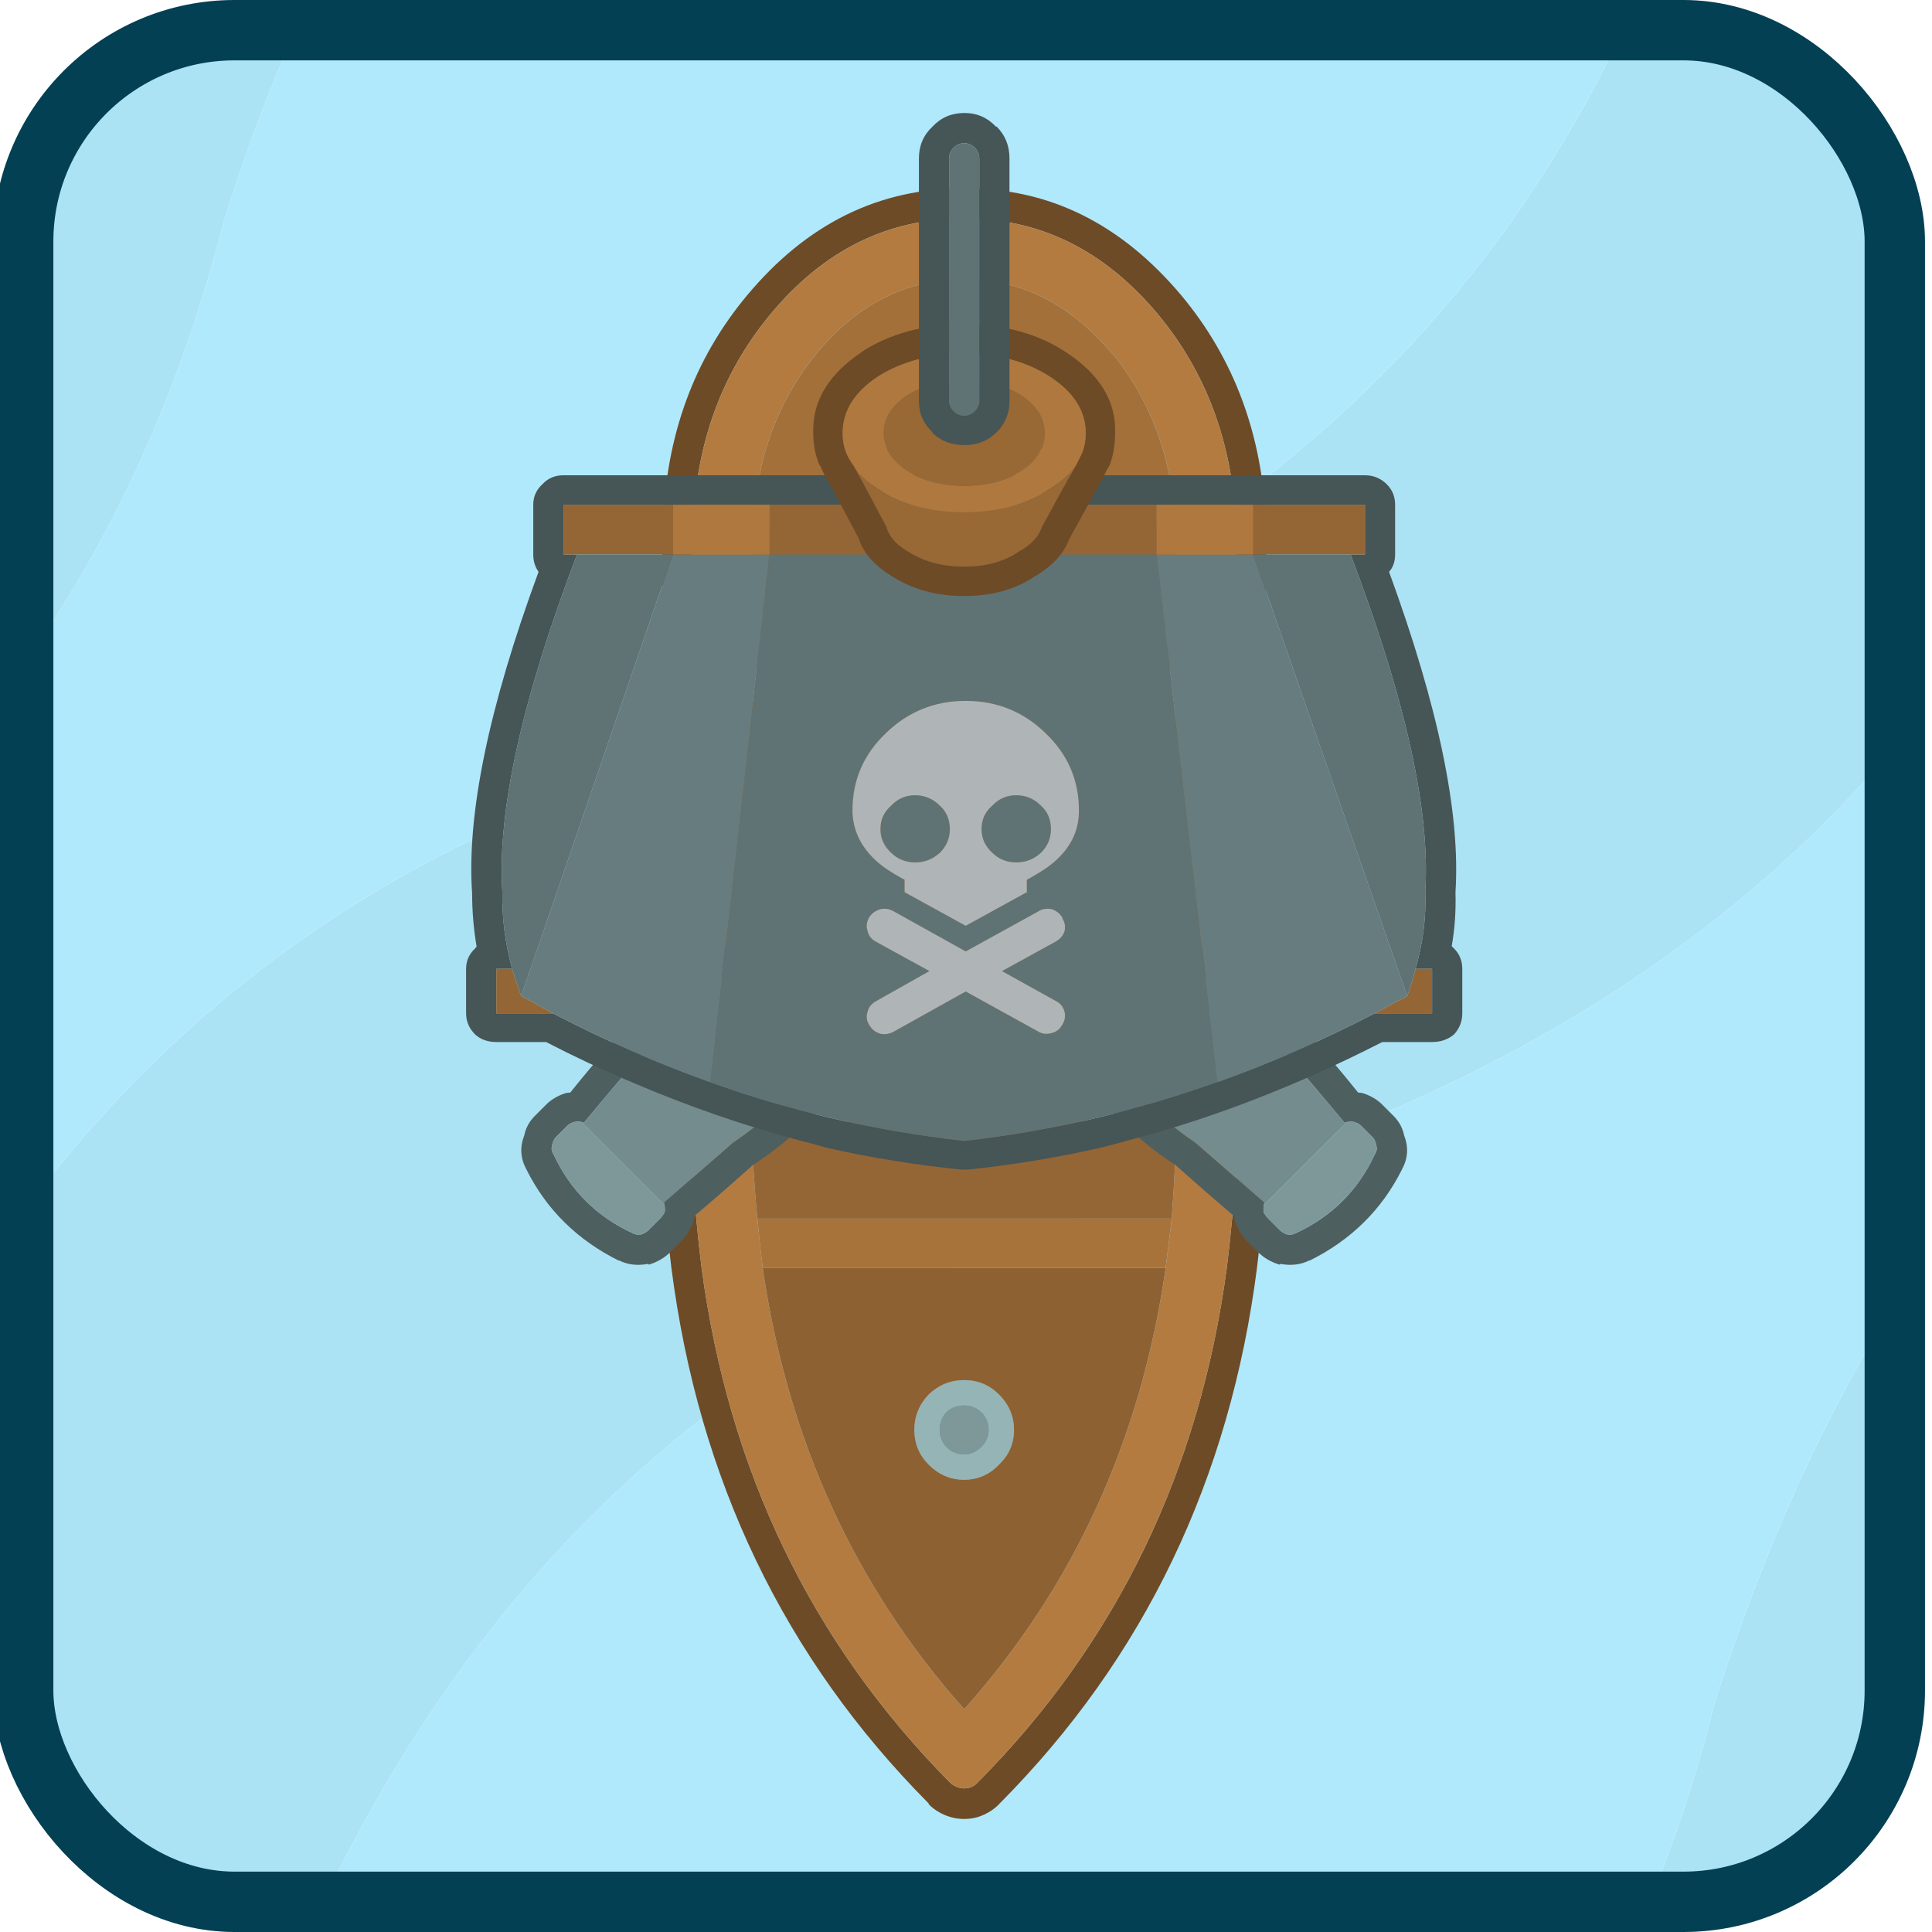 <?xml version="1.0" encoding="UTF-8" standalone="no"?>
<svg
   width="128"
   height="128"
   version="1.1"
   id="svg6"
   sodipodi:docname="icon.svg"
   inkscape:version="1.4 (86a8ad7, 2024-10-11)"
   xmlns:inkscape="http://www.inkscape.org/namespaces/inkscape"
   xmlns:sodipodi="http://sodipodi.sourceforge.net/DTD/sodipodi-0.dtd"
   xmlns="http://www.w3.org/2000/svg"
   xmlns:svg="http://www.w3.org/2000/svg">
  <defs
     id="defs6" />
  <sodipodi:namedview
     id="namedview6"
     pagecolor="#505050"
     bordercolor="#eeeeee"
     borderopacity="1"
     inkscape:showpageshadow="0"
     inkscape:pageopacity="0"
     inkscape:pagecheckerboard="0"
     inkscape:deskcolor="#505050"
     inkscape:zoom="4"
     inkscape:cx="20.5"
     inkscape:cy="62.375"
     inkscape:window-width="1920"
     inkscape:window-height="1009"
     inkscape:window-x="-8"
     inkscape:window-y="-8"
     inkscape:window-maximized="1"
     inkscape:current-layer="svg6" />
  <path
     d="M 126,85.602 C 120.941,93.566 116.789,102.696 113.551,113 c -1.146,4.585 -2.581,8.908 -4.27,13 H 112 c 7.756,0 14,-6.244 14,-14 z"
     style="fill:#abe3f5"
     id="path48" />
  <path
     d="M 126,48.893 C 114.947,62.294 99.299,72.131 79.051,78.4 L 79.15,78.5 C 52.657,85.058 33.428,100.91 21.418,126 h 87.863 c 1.688,-4.092 3.123,-8.415 4.27,-13 C 116.789,102.696 120.941,93.566 126,85.602 Z"
     style="fill:#b0e9fc"
     id="path47" />
  <path
     d="M 107.508,2 C 106.476,4.204 105.378,6.354 104.15,8.4 93.017,27.667 74.684,41.233 49.15,49.1 L 49.25,49.199 C 29.431,54.107 13.684,64.276 2,79.693 V 112 c 0,7.756 6.244,14 14,14 h 5.418 C 33.428,100.91 52.657,85.058 79.15,78.5 l -0.1,-0.1 C 99.299,72.131 114.947,62.294 126,48.893 V 16 C 126,8.244 119.756,2 112,2 Z"
     style="fill:#abe3f5"
     id="path46" />
  <path
     d="m 2,43.393 v 36.301 c 11.684,-15.418 27.431,-25.587 47.25,-30.494 l -0.1,-0.1 C 74.684,41.233 93.017,27.667 104.15,8.4 105.378,6.354 106.476,4.204 107.508,2 H 19.564 C 17.801,6.008 16.221,10.2 14.85,14.6 12.65,23.2 9.516,31 5.449,38 4.377,39.844 3.21,41.631 2,43.393 Z"
     style="fill:#b0e9fc"
     id="path45" />
  <path
     d="M 2,43.393 C 3.21,41.631 4.377,39.844 5.449,38 9.516,31 12.65,23.2 14.85,14.6 16.221,10.2 17.801,6.008 19.564,2 H 16 C 8.244,2 2,8.244 2,16 Z"
     style="fill:#abe3f5"
     id="path44" />
  <g
     id="g60"
     transform="translate(1023.88,1.6734683e-5)"
     inkscape:export-filename="iconGreedyPirateRush.png"
     inkscape:export-xdpi="96"
     inkscape:export-ydpi="96">
    <rect
       style="fill:none;stroke-width:5;stroke-linecap:square"
       id="rect59"
       width="126.889"
       height="128"
       x="-1024"
       y="0" />
    <g
       id="g59"
       transform="translate(-234,-35.513)">
      <g
         id="g1186-3"
         transform="translate(-896)">
        <g
           id="use1186-8">
          <path
             fill="#6d4b27"
             stroke="none"
             d="M 170.05,48 H 170 q -8.45,-0.05 -14.4,7.1 -5.25,6.3 -5.55,15.15 -0.05,0.6 -0.05,1.2 v 40.75 q 0,0.05 0,0.1 0.05,2 0.25,3.95 0.15,1.65 0.35,3.25 2.7,21.05 17.05,35.5 v 0.05 q 0.6,0.6 1.45,0.85 0.9,0.25 1.8,0 0.9,-0.3 1.45,-0.9 14.35,-14.45 17.05,-35.5 0.2,-1.6 0.35,-3.25 0.2,-1.95 0.25,-3.95 0,-0.05 0,-0.1 V 71.45 q 0,-0.6 0,-1.2 -0.35,-8.85 -5.6,-15.15 -6,-7.15 -14.35,-7.1 m 12.8,8.35 q 4.8,5.8 5.15,13.9 0,0.6 0,1.2 v 40.75 q -0.05,2.05 -0.25,4.05 -0.15,1.65 -0.35,3.25 -2.7,20.2 -16.5,34.1 -0.2,0.25 -0.55,0.35 -0.35,0.1 -0.7,0 -0.35,-0.1 -0.6,-0.35 -13.75,-13.9 -16.45,-34.1 -0.2,-1.6 -0.35,-3.25 -0.2,-2 -0.25,-4.05 V 71.45 q 0,-0.6 0.05,-1.2 0.3,-8.1 5.1,-13.9 5.3,-6.4 12.85,-6.35 7.5,-0.05 12.85,6.35 z"
             id="path14" />
          <path
             fill="#b47b41"
             stroke="none"
             d="m 188,70.25 q -0.35,-8.1 -5.15,-13.9 Q 177.5,49.95 170,50 q -7.55,-0.05 -12.85,6.35 -4.8,5.8 -5.1,13.9 -0.05,0.6 -0.05,1.2 v 40.75 q 0.05,2.05 0.25,4.05 0.15,1.65 0.35,3.25 2.7,20.2 16.45,34.1 0.25,0.25 0.6,0.35 0.35,0.1 0.7,0 0.35,-0.1 0.55,-0.35 13.8,-13.9 16.5,-34.1 0.2,-1.6 0.35,-3.25 0.2,-2 0.25,-4.05 V 71.45 q 0,-0.6 0,-1.2 m -4,0 q 0,0.6 0,1.2 v 3.3 5 12 6.5 12 1.8 q -0.1,2.15 -0.25,4.2 -0.2,1.65 -0.4,3.25 -2.45,17.05 -13.35,29.25 -10.9,-12.25 -13.35,-29.25 -0.2,-1.6 -0.35,-3.25 -0.2,-2 -0.3,-4.05 v -1.95 -12 -6.5 -12 -5 -3.3 q 0,-0.6 0.05,-1.2 0.3,-6.6 4.2,-11.35 4,-4.85 9.75,-4.9 h 0.05 q 5.65,0.05 9.75,4.95 V 58.9 q 3.85,4.75 4.2,11.35 z"
             id="path15" />
          <path
             fill="#95b4b6"
             stroke="none"
             d="M 159.4,98.25 H 156 v 12 h 3.4 v -12 m -3.4,-6.5 h 3.4 v -12 H 156 v 12 m 16.3,40.8 q 1,-0.95 1,-2.3 0,-1.35 -1,-2.35 -0.95,-0.95 -2.3,-0.95 -1.35,0 -2.35,0.95 -0.95,1 -0.95,2.35 0,1.35 0.95,2.3 1,1 2.35,1 1.35,0 2.3,-1 m -3.5,-3.5 q 0.5,-0.45 1.2,-0.45 0.65,0 1.15,0.45 0.5,0.5 0.5,1.2 0,0.65 -0.5,1.15 -0.5,0.5 -1.15,0.5 -0.7,0 -1.2,-0.5 -0.45,-0.5 -0.45,-1.15 0,-0.7 0.45,-1.2 M 184,98.25 h -3.4 v 12 h 3.4 v -12 m -3.4,-18.5 v 12 h 3.4 v -12 z"
             id="path16" />
          <path
             fill="#a7cacd"
             stroke="none"
             d="m 162.25,110.25 v -12 h -2.85 v 12 h 2.85 m 0,-18.5 v -12 h -2.85 v 12 h 2.85 m 18.35,6.5 h -2.85 v 12 h 2.85 v -12 m 0,-18.5 h -2.85 v 12 h 2.85 z"
             id="path17" />
          <path
             fill="#8e6132"
             stroke="none"
             d="m 170,148.75 q 10.9,-12.2 13.35,-29.25 h -26.7 q 2.45,17 13.35,29.25 m 3.3,-18.5 q 0,1.35 -1,2.3 -0.95,1 -2.3,1 -1.35,0 -2.35,-1 -0.95,-0.95 -0.95,-2.3 0,-1.35 0.95,-2.35 1,-0.95 2.35,-0.95 1.35,0 2.3,0.95 1,1 1,2.35 M 184,71.45 q 0,-0.6 0,-1.2 h -27.95 q -0.05,0.6 -0.05,1.2 v 3.3 h 28 z"
             id="path18" />
          <path
             fill="#7e989a"
             stroke="none"
             d="m 170,128.6 q -0.7,0 -1.2,0.45 -0.45,0.5 -0.45,1.2 0,0.65 0.45,1.15 0.5,0.5 1.2,0.5 0.65,0 1.15,-0.5 0.5,-0.5 0.5,-1.15 0,-0.7 -0.5,-1.2 -0.5,-0.45 -1.15,-0.45 z"
             id="path19" />
          <path
             fill="#a8733b"
             stroke="none"
             d="m 183.35,119.5 q 0.2,-1.6 0.4,-3.25 H 156.3 q 0.15,1.65 0.35,3.25 z"
             id="path20" />
          <path
             fill="#956635"
             stroke="none"
             d="m 177.75,79.75 h 2.85 3.4 v -5 h -28 v 5 h 3.4 2.85 v 12 H 159.4 156 v 6.5 h 3.4 2.85 v 12 H 159.4 156 v 1.95 q 0.1,2.05 0.3,4.05 h 27.45 q 0.15,-2.05 0.25,-4.2 v -1.8 h -3.4 -2.85 v -12 h 2.85 3.4 v -6.5 h -3.4 -2.85 v -12 M 165.1,97.1 v -9.85 h 9.85 v 9.85 z"
             id="path21" />
          <path
             fill="#83592e"
             stroke="none"
             d="m 165.1,87.25 v 9.85 h 9.85 v -9.85 z"
             id="path22" />
          <path
             fill="#a3703a"
             stroke="none"
             d="m 179.8,58.9 v 0.05 Q 175.7,54.05 170.05,54 H 170 q -5.75,0.05 -9.75,4.9 -3.9,4.75 -4.2,11.35 H 184 q -0.35,-6.6 -4.2,-11.35 z"
             id="path23" />
        </g>
      </g>
      <g
         id="g1187-9"
         transform="translate(-896)">
        <g
           id="use1187-3">
          <path
             fill="#4e5f5f"
             stroke="none"
             d="m 184.1,98.7 -0.05,0.05 Q 182.8,99.2 181.1,101 l -0.05,0.05 q -2.2,2 -2.65,3.65 -0.8,2.3 1,4.1 l 1,1 q 1.65,1.65 3.6,2.9 1.9,1.7 3.9,3.4 0,0.3 0.1,0.5 0.1,0.2 0.2,0.4 0.2,0.4 0.5,0.7 l 0.75,0.75 q 0.6,0.6 1.45,0.85 l 0.05,-0.05 q 1.1,0.2 1.95,-0.25 l -0.05,0.05 Q 197,117 199,113 q 0.6,-1.1 0.15,-2.25 -0.15,-0.75 -0.7,-1.3 l -0.75,-0.75 q -0.5,-0.5 -1.25,-0.75 -0.15,-0.05 -0.35,-0.05 -1.6,-2 -3.3,-3.9 -1.35,-1.95 -3,-3.6 l -1,-1 q -1.8,-2 -4.7,-0.7 m 12.2,11.4 0.75,0.75 q 0.2,0.2 0.25,0.55 0.1,0.3 -0.1,0.6 -1.65,3.55 -5.2,5.2 -0.25,0.15 -0.6,0.1 -0.3,-0.1 -0.5,-0.3 l -0.75,-0.75 q -0.15,-0.15 -0.3,-0.4 -0.05,-0.25 0,-0.5 l 0.05,-0.15 q -2.3,-2 -4.6,-4 -1.85,-1.25 -3.45,-2.85 l -1,-1 q -1.85,-1.75 1.6,-4.9 l 0.05,-0.05 q 1.35,-1.45 2.35,-1.85 1.6,-0.7 2.55,0.25 l 1,1 q 1.6,1.6 2.9,3.5 2,2.3 3.9,4.6 l 0.15,-0.05 q 0.25,-0.05 0.5,0 0.3,0.1 0.45,0.25 z"
             id="path11" />
          <path
             fill="#748c8e"
             stroke="none"
             d="m 195.35,109.85 -0.15,0.05 q -1.9,-2.3 -3.9,-4.6 -1.3,-1.9 -2.9,-3.5 l -1,-1 q -0.95,-0.95 -2.55,-0.25 -1,0.4 -2.35,1.85 l -0.05,0.05 q -3.45,3.15 -1.6,4.9 l 1,1 q 1.6,1.6 3.45,2.85 2.3,2 4.6,4 l -0.05,0.15 z"
             id="path12" />
          <path
             fill="#7e989a"
             stroke="none"
             d="m 197.05,110.85 -0.75,-0.75 q -0.15,-0.15 -0.45,-0.25 -0.25,-0.05 -0.5,0 l -5.5,5.5 q -0.05,0.25 0,0.5 0.15,0.25 0.3,0.4 l 0.75,0.75 q 0.2,0.2 0.5,0.3 0.35,0.05 0.6,-0.1 3.55,-1.65 5.2,-5.2 0.2,-0.3 0.1,-0.6 -0.05,-0.35 -0.25,-0.55 z"
             id="path13" />
        </g>
      </g>
      <g
         id="g1188-4"
         transform="translate(-896)">
        <g
           id="use1188-4">
          <path
             fill="#4e5f5f"
             stroke="none"
             d="M 155.95,98.75 155.9,98.7 q -2.9,-1.3 -4.7,0.7 l -1,1 q -1.65,1.65 -3,3.6 -1.7,1.9 -3.3,3.9 -0.2,0 -0.35,0.05 -0.75,0.25 -1.25,0.75 l -0.75,0.75 q -0.55,0.55 -0.7,1.3 -0.45,1.15 0.15,2.25 2,4 6.15,6.05 L 147.1,119 q 0.85,0.45 1.95,0.25 l 0.05,0.05 q 0.85,-0.25 1.45,-0.85 l 0.75,-0.75 q 0.3,-0.3 0.5,-0.7 0.1,-0.2 0.2,-0.4 0.1,-0.2 0.1,-0.5 2,-1.7 3.9,-3.4 1.95,-1.25 3.6,-2.9 l 1,-1 q 1.8,-1.8 1,-4.1 -0.45,-1.65 -2.65,-3.65 L 158.9,101 q -1.7,-1.8 -2.95,-2.25 m 1.55,3.65 0.05,0.05 q 3.45,3.15 1.6,4.9 l -1,1 q -1.6,1.6 -3.45,2.85 -2.3,2 -4.6,4 l 0.05,0.15 q 0.05,0.25 0,0.5 -0.15,0.25 -0.3,0.4 L 149.1,117 q -0.2,0.2 -0.5,0.3 -0.35,0.05 -0.6,-0.1 -3.55,-1.65 -5.2,-5.2 -0.2,-0.3 -0.1,-0.6 0.05,-0.35 0.25,-0.55 l 0.75,-0.75 q 0.15,-0.15 0.45,-0.25 0.25,-0.05 0.5,0 l 0.15,0.05 q 1.9,-2.3 3.9,-4.6 1.3,-1.9 2.9,-3.5 l 1,-1 q 0.95,-0.95 2.55,-0.25 1,0.4 2.35,1.85 z"
             id="path26" />
          <path
             fill="#7e989a"
             stroke="none"
             d="m 144.65,109.85 q -0.25,-0.05 -0.5,0 -0.3,0.1 -0.45,0.25 l -0.75,0.75 q -0.2,0.2 -0.25,0.55 -0.1,0.3 0.1,0.6 1.65,3.55 5.2,5.2 0.25,0.15 0.6,0.1 0.3,-0.1 0.5,-0.3 l 0.75,-0.75 q 0.15,-0.15 0.3,-0.4 0.05,-0.25 0,-0.5 z"
             id="path27" />
          <path
             fill="#748c8e"
             stroke="none"
             d="m 157.55,102.45 -0.05,-0.05 q -1.35,-1.45 -2.35,-1.85 -1.6,-0.7 -2.55,0.25 l -1,1 q -1.6,1.6 -2.9,3.5 -2,2.3 -3.9,4.6 l -0.15,-0.05 5.5,5.5 -0.05,-0.15 q 2.3,-2 4.6,-4 1.85,-1.25 3.45,-2.85 l 1,-1 q 1.85,-1.75 -1.6,-4.9 z"
             id="path28" />
        </g>
      </g>
      <g
         id="g1189-6"
         transform="translate(-896)">
        <g
           id="use1189-0">
          <path
             fill="#465556"
             stroke="none"
             d="m 198.55,72.25 v -3.3 q 0,-0.8 -0.55,-1.35 -0.6,-0.6 -1.45,-0.6 h -53.1 q -0.85,0 -1.4,0.6 -0.6,0.55 -0.6,1.35 v 3.3 q 0,0.65 0.35,1.15 -4.95,13.45 -4.4,21.3 0,1.8 0.3,3.55 -0.05,0 -0.1,0.1 -0.6,0.55 -0.6,1.35 v 2.95 q 0,0.8 0.6,1.4 0.55,0.5 1.4,0.5 h 3.3 q 2.8,1.45 5.65,2.65 5.6,2.4 11.25,3.9 0.85,0.2 1.65,0.45 4.45,1 8.95,1.45 0.2,0 0.45,0 4.4,-0.45 8.8,-1.45 0.85,-0.2 1.7,-0.45 8.45,-2.2 16.95,-6.55 h 3.3 q 0.85,0 1.45,-0.5 0.55,-0.6 0.55,-1.4 V 99.7 q 0,-0.8 -0.55,-1.35 -0.1,-0.1 -0.15,-0.15 0.3,-1.7 0.25,-3.5 0,-0.05 0,-0.1 0.5,-7.8 -4.4,-21.2 0.4,-0.45 0.4,-1.15 m -15.8,-3.3 h 6.4 7.4 v 3.3 h -0.95 q 5.45,14.3 4.95,22.3 0.1,2.6 -0.65,5.15 h 1.1 v 2.95 h -3.8 q -5.2,2.7 -10.4,4.55 h -0.05 q -3.95,1.4 -7.85,2.35 -4.45,1.05 -8.9,1.55 -4.5,-0.5 -9,-1.55 -3.95,-0.95 -7.85,-2.35 -5.2,-1.85 -10.4,-4.55 H 139 V 99.7 h 1.05 q -0.7,-2.55 -0.65,-5.15 -0.5,-8 4.95,-22.3 h -0.9 v -3.3 h 7.25 6.4 z"
             id="path29" />
          <path
             fill="#956635"
             stroke="none"
             d="M 140.05,99.7 H 139 v 2.95 h 3.75 q -1.05,-0.6 -2.1,-1.15 -0.35,-0.95 -0.6,-1.8 M 150.7,68.95 h -7.25 v 3.3 h 0.9 6.35 v -3.3 M 201,99.7 h -1.1 q -0.2,0.85 -0.55,1.8 -1.05,0.55 -2.15,1.15 H 201 V 99.7 M 189.15,68.95 v 3.3 h 6.45 0.95 v -3.3 h -7.4 m -6.4,3.3 v -3.3 H 157.1 v 3.3 z"
             id="path30" />
          <path
             fill="#677c7e"
             stroke="none"
             d="m 157.1,72.25 h -6.4 l -10.05,29.25 q 1.05,0.55 2.1,1.15 5.2,2.7 10.4,4.55 l 3.95,-34.95 m 32.05,0 h -6.4 l 4.05,34.95 q 5.2,-1.85 10.4,-4.55 1.1,-0.6 2.15,-1.15 z"
             id="path31" />
          <path
             fill="#5f7374"
             stroke="none"
             d="m 150.7,72.25 h -6.35 q -5.45,14.3 -4.95,22.3 -0.05,2.6 0.65,5.15 0.25,0.85 0.6,1.8 L 150.7,72.25 m 36.05,34.95 h 0.05 L 182.75,72.25 H 157.1 l -3.95,34.95 q 3.9,1.4 7.85,2.35 4.5,1.05 9,1.55 4.45,-0.5 8.9,-1.55 3.9,-0.95 7.85,-2.35 M 164.8,84.1 q 2.2,-2.15 5.3,-2.15 3.1,0 5.3,2.15 2.2,2.1 2.2,5.1 0,0.1 0,0.15 -0.05,2.2 -2.2,3.7 -0.6,0.4 -1.25,0.75 v 0.85 h -0.05 l -4,2.2 -4,-2.2 -0.05,-0.05 v -0.8 q -0.65,-0.35 -1.25,-0.75 -2.1,-1.5 -2.2,-3.7 0,-0.05 0,-0.15 0,-3 2.2,-5.1 m -1.1,12.2 q 0.25,-0.4 0.75,-0.55 0.45,-0.1 0.9,0.15 l 4.75,2.65 4.8,-2.65 q 0.4,-0.25 0.9,-0.15 0.45,0.15 0.7,0.55 v 0.05 q 0.25,0.4 0.15,0.85 -0.15,0.45 -0.6,0.7 l -3.55,1.95 3.6,2 q 0.4,0.2 0.55,0.7 0.1,0.45 -0.15,0.85 -0.25,0.45 -0.7,0.55 -0.5,0.15 -0.9,-0.1 l -4.8,-2.65 -4.75,2.65 q -0.45,0.25 -0.9,0.15 -0.5,-0.15 -0.75,-0.6 -0.25,-0.4 -0.1,-0.85 0.1,-0.45 0.55,-0.7 l 3.55,-2 -3.55,-1.95 q -0.45,-0.25 -0.55,-0.7 -0.15,-0.45 0.1,-0.9 m 5.35,-5.85 q 0,-0.95 -0.65,-1.55 -0.7,-0.7 -1.65,-0.7 -0.95,0 -1.6,0.7 -0.7,0.6 -0.7,1.55 0,0.9 0.7,1.55 0.65,0.65 1.6,0.65 0.95,0 1.65,-0.65 0.65,-0.65 0.65,-1.55 m 2.1,0 q 0,0.9 0.7,1.55 0.65,0.65 1.6,0.65 0.95,0 1.65,-0.65 0.65,-0.65 0.65,-1.55 0,-0.95 -0.65,-1.55 -0.7,-0.7 -1.65,-0.7 -0.95,0 -1.6,0.7 -0.7,0.6 -0.7,1.55 m 24.45,-18.2 h -6.45 l 10.2,29.25 q 0.35,-0.95 0.55,-1.8 0.75,-2.55 0.65,-5.15 0.5,-8 -4.95,-22.3 z"
             id="path32" />
          <path
             fill="#af783e"
             stroke="none"
             d="m 150.7,68.95 v 3.3 h 6.4 v -3.3 h -6.4 m 38.45,0 h -6.4 v 3.3 h 6.4 z"
             id="path33" />
          <path
             fill="#afb5b6"
             stroke="none"
             d="m 164.45,95.75 q -0.5,0.15 -0.75,0.55 -0.25,0.45 -0.1,0.9 0.1,0.45 0.55,0.7 l 3.55,1.95 -3.55,2 q -0.45,0.25 -0.55,0.7 -0.15,0.45 0.1,0.85 0.25,0.45 0.75,0.6 0.45,0.1 0.9,-0.15 l 4.75,-2.65 4.8,2.65 q 0.4,0.25 0.9,0.1 0.45,-0.1 0.7,-0.55 0.25,-0.4 0.15,-0.85 -0.15,-0.5 -0.55,-0.7 l -3.6,-2 3.55,-1.95 q 0.45,-0.25 0.6,-0.7 0.1,-0.45 -0.15,-0.85 V 96.3 q -0.25,-0.4 -0.7,-0.55 -0.5,-0.1 -0.9,0.15 l -4.8,2.65 -4.75,-2.65 q -0.45,-0.25 -0.9,-0.15 m 5.65,-13.8 q -3.1,0 -5.3,2.15 -2.2,2.1 -2.2,5.1 0,0.1 0,0.15 0.1,2.2 2.2,3.7 0.6,0.4 1.25,0.75 v 0.8 l 0.05,0.05 4,2.2 4,-2.2 h 0.05 V 93.8 q 0.65,-0.35 1.25,-0.75 2.15,-1.5 2.2,-3.7 0,-0.05 0,-0.15 0,-3 -2.2,-5.1 -2.2,-2.15 -5.3,-2.15 M 171.85,92 q -0.7,-0.65 -0.7,-1.55 0,-0.95 0.7,-1.55 0.65,-0.7 1.6,-0.7 0.95,0 1.65,0.7 0.65,0.6 0.65,1.55 0,0.9 -0.65,1.55 -0.7,0.65 -1.65,0.65 -0.95,0 -1.6,-0.65 m -3.45,-3.1 q 0.65,0.6 0.65,1.55 0,0.9 -0.65,1.55 -0.7,0.65 -1.65,0.65 -0.95,0 -1.6,-0.65 -0.7,-0.65 -0.7,-1.55 0,-0.95 0.7,-1.55 0.65,-0.7 1.6,-0.7 0.95,0 1.65,0.7 z"
             id="path34" />
        </g>
      </g>
      <g
         id="g1190-6"
         transform="translate(-896)">
        <g
           id="use1190-6">
          <path
             fill="#6d4b27"
             stroke="none"
             d="m 170,57 q -3.95,0 -6.75,1.8 l -0.05,0.05 q -3.3,2.2 -3.2,5.35 0,1.15 0.4,2.1 l 0.05,0.05 q 0.25,0.6 0.6,1.15 l 1.95,3.65 q 0.45,1.45 2.15,2.5 2.05,1.35 4.85,1.35 2.8,0 4.75,-1.35 0.05,0 0.1,-0.05 1.6,-1 2.1,-2.35 l 2.2,-4 q 0,-0.05 0.05,-0.1 0.15,-0.3 0.3,-0.6 l 0.05,-0.05 q 0.05,-0.1 0.1,-0.2 0.35,-0.95 0.35,-2.1 0.1,-3.15 -3.25,-5.35 Q 173.95,57 170,57 m -5.7,3.45 q 2.4,-1.5 5.7,-1.5 3.3,0 5.65,1.5 2.4,1.55 2.4,3.75 0,0.75 -0.25,1.35 -0.05,0.05 -0.05,0.1 -0.15,0.3 -0.3,0.6 l -2.3,4.15 q -0.3,0.95 -1.45,1.6 -1.5,1.05 -3.7,1.05 -2.2,0 -3.8,-1.05 -1.1,-0.65 -1.35,-1.6 l -2.15,-4 q -0.3,-0.4 -0.5,-0.85 -0.25,-0.6 -0.25,-1.35 0,-2.2 2.35,-3.75 z"
             id="path8" />
          <path
             fill="#986835"
             stroke="none"
             d="m 164.3,67.9 q -1.1,-0.65 -1.6,-1.5 l 2.15,4 q 0.25,0.95 1.35,1.6 1.6,1.05 3.8,1.05 2.2,0 3.7,-1.05 1.15,-0.65 1.45,-1.6 l 2.3,-4.15 q -0.6,0.95 -1.8,1.65 -0.35,0.25 -0.7,0.45 -2.1,1.1 -4.95,1.1 -2.85,0 -5,-1.1 -0.35,-0.2 -0.7,-0.45 m 5.7,-7.2 q -2.2,0 -3.8,1 -1.55,1.05 -1.55,2.5 0,0.5 0.2,0.95 0.05,0.25 0.25,0.5 0.4,0.6 1.1,1.05 0.25,0.15 0.5,0.3 1.45,0.7 3.3,0.7 1.9,0 3.3,-0.7 0.25,-0.15 0.5,-0.3 0.8,-0.5 1.15,-1.15 0.1,-0.2 0.2,-0.35 l 0.05,-0.05 q 0.15,-0.45 0.15,-0.95 0,-1.45 -1.55,-2.5 -1.55,-1 -3.8,-1 z"
             id="path9" />
          <path
             fill="#af783e"
             stroke="none"
             d="m 170,58.95 q -3.3,0 -5.7,1.5 -2.35,1.55 -2.35,3.75 0,0.75 0.25,1.35 0.2,0.45 0.5,0.85 0.5,0.85 1.6,1.5 0.35,0.25 0.7,0.45 2.15,1.1 5,1.1 2.85,0 4.95,-1.1 0.35,-0.2 0.7,-0.45 1.2,-0.7 1.8,-1.65 0.15,-0.3 0.3,-0.6 0,-0.05 0.05,-0.1 0.25,-0.6 0.25,-1.35 0,-2.2 -2.4,-3.75 -2.35,-1.5 -5.65,-1.5 m -3.8,2.75 q 1.6,-1 3.8,-1 2.25,0 3.8,1 1.55,1.05 1.55,2.5 0,0.5 -0.15,0.95 l -0.05,0.05 q -0.1,0.15 -0.2,0.35 -0.35,0.65 -1.15,1.15 -0.25,0.15 -0.5,0.3 -1.4,0.7 -3.3,0.7 -1.85,0 -3.3,-0.7 -0.25,-0.15 -0.5,-0.3 -0.7,-0.45 -1.1,-1.05 -0.2,-0.25 -0.25,-0.5 -0.2,-0.45 -0.2,-0.95 0,-1.45 1.55,-2.5 z"
             id="path10" />
        </g>
      </g>
      <g
         id="g1191-1"
         transform="translate(-896)">
        <g
           id="use1191-8">
          <path
             fill="#465556"
             stroke="none"
             d="M 167.9,43.9 Q 167,44.75 167,46 v 16.1 q 0,1.2 0.9,2.05 v 0.05 q 0.85,0.8 2.1,0.8 h 0.05 q 1.2,0 2.05,-0.8 l 0.05,-0.05 Q 173,63.3 173,62.1 V 46 q 0,-1.25 -0.85,-2.1 H 172.1 Q 171.25,43 170.05,43 H 170 q -1.25,0 -2.1,0.9 m 2.8,1.4 q 0.3,0.3 0.3,0.7 v 16.05 q 0,0.4 -0.3,0.7 -0.3,0.3 -0.7,0.3 -0.4,0 -0.7,-0.3 -0.3,-0.3 -0.3,-0.7 V 46 q 0,-0.4 0.3,-0.7 0.3,-0.3 0.7,-0.3 0.4,0 0.7,0.3 z"
             id="path24" />
          <path
             fill="#5f7374"
             stroke="none"
             d="m 171,46 q 0,-0.4 -0.3,-0.7 -0.3,-0.3 -0.7,-0.3 -0.4,0 -0.7,0.3 -0.3,0.3 -0.3,0.7 v 16.05 q 0,0.4 0.3,0.7 0.3,0.3 0.7,0.3 0.4,0 0.7,-0.3 0.3,-0.3 0.3,-0.7 z"
             id="path25" />
        </g>
      </g>
    </g>
  </g>
  <rect
     width="124"
     height="124"
     x="1.536"
     y="2"
     fill="#363d52"
     stroke="#212532"
     stroke-width="4"
     rx="14"
     id="rect39"
     style="fill:none;stroke:#034054;stroke-opacity:1" />
</svg>
